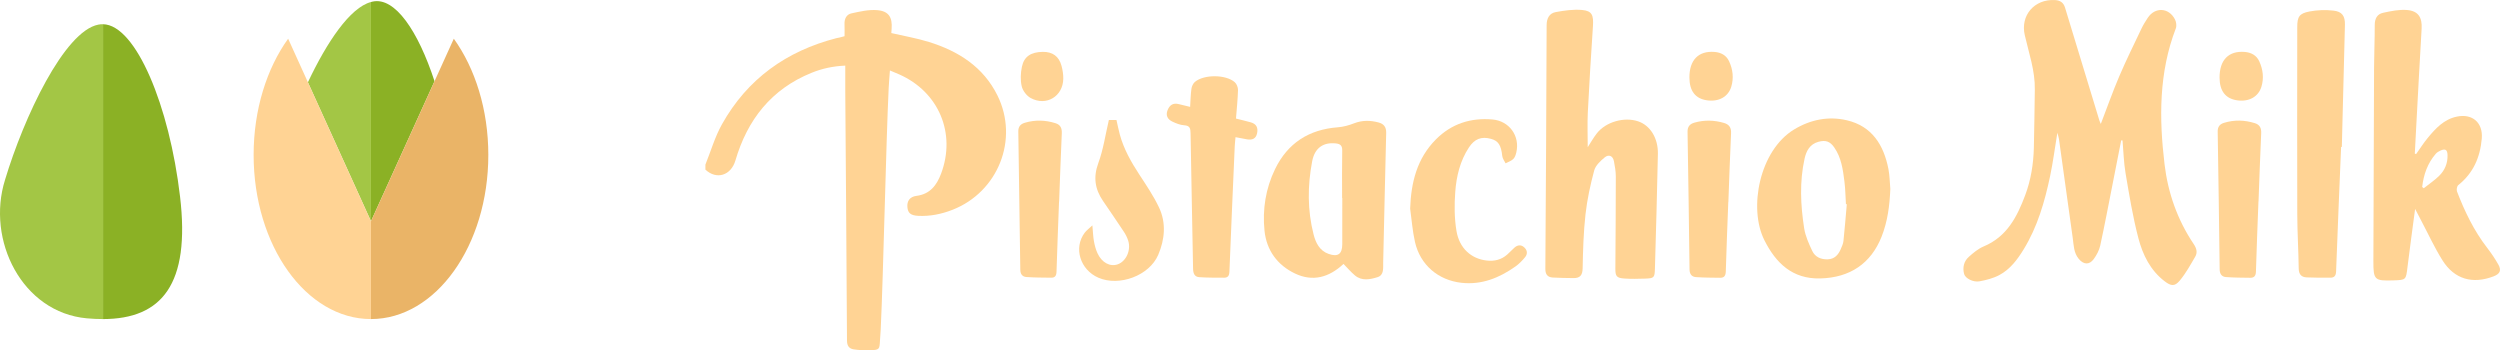 <!-- Generator: Adobe Illustrator 23.0.1, SVG Export Plug-In  -->
<svg version="1.1" xmlns="http://www.w3.org/2000/svg" xmlns:xlink="http://www.w3.org/1999/xlink" x="0px" y="0px"
	 width="313.77px" height="43.972px" viewBox="0 0 313.77 43.972" style="enable-background:new 0 0 313.77 43.972;"
	 xml:space="preserve">
<style type="text/css">
	.st0{fill:#A3C645;}
	.st1{fill:#8BB125;}
	.st2{fill:#EAB467;}
	.st3{fill:#FFD394;}
</style>
<defs>
</defs>
<g>
	<g>
		<path class="st0" d="M12.348,3.089C8.064,3.909,2.982,14.746,0.633,22.566c-2.378,7.57,2.139,16.647,10.266,17.387
			c0.708,0.065,1.385,0.093,2.035,0.092V3.04C12.738,3.036,12.543,3.046,12.348,3.089z"/>
		<path class="st1" d="M22.597,24.667C21.269,13.305,17.055,3.122,12.934,3.04v37.006C20.299,40.031,23.905,35.696,22.597,24.667z"
			/>
	</g>
	<g>
		<path class="st1" d="M54.536,10.194c-2.072-6.333-4.975-10.606-7.77-9.994c-0.068,0.013-0.137,0.036-0.206,0.054v27.518
			L54.536,10.194z"/>
		<path class="st0" d="M46.56,0.254c-2.63,0.693-5.535,5.034-7.915,10.073l7.915,17.444V0.254z"/>
		<path class="st2" d="M56.957,4.857l-2.421,5.337L46.56,27.771v9.37v2.904c8.134,0,14.728-9.222,14.728-20.599
			C61.288,13.746,59.632,8.587,56.957,4.857z"/>
		<path class="st3" d="M38.645,10.327l-2.482-5.47c-2.675,3.73-4.331,8.888-4.331,14.589c0,11.376,6.594,20.599,14.728,20.599
			v-2.904v-9.37L38.645,10.327z"/>
	</g>
</g>
<g>
	<path class="st3" d="M88.535,20.659c0.682-1.691,1.193-3.478,2.076-5.057c3.187-5.697,8.094-9.197,14.381-10.816
		c0.126-0.033,0.258-0.045,0.385-0.076c0.178-0.043,0.354-0.094,0.621-0.166c0-0.493,0.017-1.012-0.004-1.529
		c-0.028-0.662,0.255-1.203,0.865-1.336c1.056-0.23,2.161-0.49,3.218-0.406c1.465,0.117,1.944,0.893,1.828,2.358
		c-0.014,0.181-0.026,0.363-0.037,0.52c1.591,0.37,3.19,0.64,4.726,1.118c3.696,1.149,6.82,3.125,8.596,6.717
		c2.72,5.502,0.082,12.114-5.653,14.35c-1.384,0.539-2.809,0.831-4.295,0.754c-0.945-0.049-1.292-0.351-1.357-1.09
		c-0.067-0.76,0.294-1.31,1.146-1.418c1.704-0.216,2.539-1.346,3.079-2.778c1.913-5.07-0.291-10.276-5.252-12.467
		c-0.356-0.157-0.716-0.303-1.166-0.493c-0.055,0.773-0.121,1.486-0.156,2.201c-0.336,6.988-0.667,23.338-1.001,30.326
		c-0.021,0.445-0.064,0.888-0.088,1.333c-0.064,1.174-0.061,1.205-1.261,1.26c-0.674,0.031-1.359-0.019-2.028-0.114
		c-0.585-0.082-0.849-0.443-0.854-1.096c-0.055-7.26-0.141-23.881-0.215-31.142c-0.011-1.096-0.002-2.192-0.002-3.376
		c-1.54,0.069-2.905,0.367-4.21,0.895c-5.058,2.043-8.072,5.887-9.578,11.016c-0.551,1.877-2.369,2.456-3.765,1.142
		C88.535,21.078,88.535,20.868,88.535,20.659z"/>
	<path class="st3" d="M266.227,17.617c-0.347,1.766-0.693,3.531-1.042,5.296c-0.522,2.641-1.02,5.288-1.592,7.919
		c-0.129,0.592-0.449,1.178-0.808,1.676c-0.56,0.775-1.288,0.709-1.889-0.021c-0.63-0.766-0.624-1.691-0.748-2.592
		c-0.572-4.148-1.15-8.295-1.731-12.441c-0.032-0.227-0.113-0.447-0.203-0.79c-0.314,1.906-0.542,3.698-0.913,5.459
		c-0.677,3.208-1.582,6.347-3.317,9.176c-0.787,1.284-1.696,2.499-3.043,3.219c-0.76,0.406-1.645,0.633-2.501,0.791
		c-0.787,0.145-1.783-0.373-1.928-0.922c-0.214-0.811-0.034-1.598,0.6-2.16c0.564-0.5,1.174-1.014,1.857-1.299
		c2.917-1.217,4.194-3.721,5.214-6.441c0.714-1.905,1.026-3.895,1.082-5.92c0.067-2.437,0.077-4.875,0.121-7.312
		c0.043-2.369-0.745-4.586-1.263-6.849c-0.566-2.468,1.195-4.53,3.774-4.399c0.669,0.034,1.086,0.314,1.278,0.943
		c1.438,4.724,2.875,9.449,4.314,14.173c0.037,0.122,0.097,0.236,0.179,0.431c0.787-2.046,1.488-4.038,2.315-5.975
		c0.872-2.041,1.858-4.034,2.812-6.039c0.213-0.447,0.484-0.869,0.754-1.285c0.916-1.408,2.675-1.319,3.434,0.199
		c0.157,0.314,0.221,0.794,0.099,1.111c-2.133,5.55-2.104,11.285-1.415,17.052c0.43,3.601,1.617,6.975,3.653,10.006
		c0.363,0.54,0.512,1.057,0.198,1.593c-0.601,1.028-1.182,2.09-1.939,2.999c-0.638,0.765-1.097,0.697-1.894,0.091
		c-1.8-1.369-2.753-3.327-3.298-5.401c-0.702-2.671-1.146-5.414-1.61-8.142c-0.232-1.363-0.263-2.761-0.384-4.143
		C266.338,17.618,266.282,17.618,266.227,17.617z"/>
	<path class="st3" d="M303.24,19.339c0.481-0.675,0.926-1.38,1.452-2.018c0.987-1.199,2.038-2.344,3.657-2.684
		c1.967-0.413,3.301,0.772,3.134,2.748c-0.199,2.348-1.061,4.345-2.95,5.848c-0.168,0.134-0.244,0.582-0.158,0.806
		c0.963,2.494,2.109,4.893,3.756,7.028c0.526,0.682,1.018,1.4,1.438,2.15c0.407,0.728,0.191,1.161-0.591,1.462
		c-2.643,1.017-4.928,0.375-6.423-1.999c-1.013-1.609-1.809-3.355-2.7-5.04c-0.215-0.407-0.425-0.817-0.739-1.42
		c-0.341,2.587-0.668,4.942-0.956,7.301c-0.197,1.613-0.173,1.616-1.767,1.669c-2.379,0.079-2.521-0.052-2.514-2.414
		c0.025-8.124,0.049-16.248,0.085-24.372c0.008-1.756,0.092-3.511,0.085-5.266c-0.003-0.8,0.308-1.375,1.052-1.534
		c0.984-0.21,2.015-0.431,3.001-0.348c1.417,0.119,1.914,0.938,1.831,2.339c-0.244,4.133-0.458,8.267-0.683,12.401
		c-0.06,1.094-0.115,2.189-0.173,3.284C303.131,19.299,303.185,19.319,303.24,19.339z M304.003,23.473
		c0.065,0.051,0.13,0.102,0.196,0.153c0.648-0.514,1.343-0.979,1.931-1.554c0.715-0.698,1.087-1.588,1.055-2.614
		c-0.021-0.67-0.277-0.837-0.894-0.557c-0.209,0.095-0.427,0.222-0.574,0.392C304.671,20.496,304.179,21.924,304.003,23.473z"/>
	<path class="st3" d="M199.273,18.473c0.36-0.553,0.706-1.174,1.137-1.729c1.13-1.452,3.443-2.107,5.197-1.514
		c1.498,0.506,2.512,2.097,2.472,4.086c-0.096,4.795-0.233,9.59-0.372,14.385c-0.034,1.171-0.104,1.228-1.266,1.269
		c-0.863,0.03-1.731,0.047-2.592-0.013c-0.954-0.067-1.113-0.299-1.107-1.223c0.025-3.853,0.057-7.707,0.056-11.56
		c0-0.647-0.111-1.301-0.235-1.939c-0.133-0.686-0.656-0.895-1.153-0.485c-0.54,0.445-1.156,1.02-1.325,1.65
		c-0.487,1.809-0.887,3.66-1.094,5.52c-0.249,2.236-0.312,4.497-0.356,6.749c-0.017,0.881-0.327,1.25-1.167,1.234
		c-0.861-0.017-1.723-0.015-2.582-0.069c-0.643-0.041-0.935-0.381-0.931-1.085c0.071-10.196,0.125-20.393,0.161-30.589
		c0.003-0.863,0.34-1.494,1.142-1.642c1.091-0.201,2.231-0.365,3.324-0.264c1.233,0.115,1.439,0.653,1.346,2.037
		c-0.24,3.608-0.464,7.217-0.644,10.828C199.213,15.572,199.273,17.032,199.273,18.473z"/>
	<path class="st3" d="M168.62,33.126c-1.835,1.716-3.87,2.252-6.069,1.211c-2.226-1.054-3.594-2.92-3.845-5.38
		c-0.272-2.668,0.143-5.292,1.322-7.726c1.588-3.278,4.26-4.981,7.888-5.255c0.686-0.052,1.383-0.246,2.028-0.498
		c1.031-0.402,2.051-0.383,3.08-0.106c0.642,0.172,0.974,0.56,0.954,1.314c-0.145,5.423-0.243,10.847-0.377,16.27
		c-0.017,0.682,0.13,1.57-0.713,1.832c-0.93,0.289-1.965,0.512-2.837-0.223C169.554,34.147,169.129,33.644,168.62,33.126z
		 M168.468,24.852c-0.008,0-0.016,0-0.023,0c0-1.99-0.024-3.98,0.014-5.969c0.012-0.63-0.258-0.825-0.812-0.884
		c-1.552-0.166-2.639,0.556-2.961,2.248c-0.583,3.061-0.599,6.145,0.18,9.18c0.265,1.03,0.74,2.037,1.89,2.441
		c1.158,0.407,1.703,0.027,1.709-1.203C168.475,28.727,168.468,26.79,168.468,24.852z"/>
	<path class="st3" d="M237.251,23.713c-0.084,2.059-0.334,4.069-1.099,5.998c-1.327,3.342-3.947,5.149-7.721,5.235
		c-3.468,0.079-5.543-1.92-6.988-4.801c-2.023-4.035-0.602-11.273,3.73-13.894c2.069-1.252,4.319-1.695,6.63-1.153
		c3.159,0.741,4.624,3.114,5.211,6.12C237.173,22.034,237.176,22.881,237.251,23.713z M231.788,25.632
		c-0.036-0.004-0.072-0.008-0.108-0.012c-0.059-0.94-0.07-1.886-0.187-2.819c-0.188-1.503-0.385-3.018-1.288-4.309
		c-0.53-0.758-1.085-0.936-1.973-0.697c-1.086,0.292-1.533,1.159-1.745,2.119c-0.64,2.9-0.506,5.83-0.051,8.733
		c0.153,0.98,0.587,1.937,1.015,2.847c0.362,0.77,1.102,1.087,1.958,1.053c0.845-0.033,1.314-0.571,1.621-1.283
		c0.144-0.334,0.303-0.682,0.34-1.036C231.532,28.699,231.652,27.165,231.788,25.632z"/>
	<path class="st3" d="M293.826,18.439c-0.214,5.21-0.436,10.42-0.628,15.632c-0.02,0.543-0.224,0.782-0.728,0.782
		c-0.99,0.001-1.982,0.009-2.97-0.038c-0.674-0.032-0.985-0.397-0.994-1.127c-0.029-2.28-0.175-4.558-0.181-6.838
		c-0.023-7.81-0.008-15.621-0.002-23.431c0.001-1.312,0.243-1.729,1.525-1.976c0.981-0.189,2.028-0.223,3.021-0.111
		c1.091,0.124,1.464,0.682,1.438,1.786c-0.12,5.108-0.258,10.216-0.389,15.324C293.887,18.441,293.856,18.44,293.826,18.439z"/>
	<path class="st3" d="M149.371,13.413c0.052-0.813,0.062-1.549,0.163-2.272c0.043-0.306,0.208-0.668,0.438-0.862
		c1.134-0.959,3.891-0.944,5.003,0.04c0.243,0.215,0.413,0.656,0.404,0.987c-0.033,1.174-0.159,2.345-0.253,3.574
		c0.648,0.164,1.253,0.306,1.851,0.472c0.691,0.191,0.952,0.656,0.797,1.38c-0.147,0.685-0.614,0.861-1.238,0.76
		c-0.463-0.075-0.922-0.173-1.469-0.277c-0.036,0.411-0.084,0.792-0.1,1.174c-0.228,5.236-0.459,10.472-0.666,15.709
		c-0.019,0.491-0.18,0.757-0.665,0.755c-1.042-0.005-2.086,0.005-3.125-0.067c-0.598-0.042-0.762-0.487-0.772-1.069
		c-0.096-5.66-0.225-11.32-0.315-16.98c-0.01-0.609-0.068-0.97-0.801-1.016c-0.505-0.032-1.02-0.239-1.486-0.462
		c-0.58-0.277-0.864-0.757-0.6-1.425c0.256-0.648,0.696-0.955,1.412-0.767C148.4,13.185,148.856,13.288,149.371,13.413z"/>
	<path class="st3" d="M176.986,26.188c0.112-3.291,0.852-6.303,3.245-8.704c1.954-1.961,4.363-2.725,7.087-2.488
		c2.116,0.184,3.47,2.077,2.994,4.126c-0.069,0.297-0.178,0.638-0.386,0.837c-0.258,0.247-0.637,0.366-0.964,0.54
		c-0.144-0.302-0.381-0.594-0.415-0.909c-0.149-1.362-0.484-1.913-1.426-2.166c-1.19-0.32-2.046-0.003-2.764,1.089
		c-1.107,1.685-1.566,3.61-1.711,5.567c-0.121,1.628-0.115,3.308,0.154,4.911c0.367,2.193,1.871,3.496,3.804,3.711
		c0.954,0.106,1.822-0.101,2.555-0.745c0.314-0.276,0.597-0.588,0.908-0.867c0.375-0.336,0.799-0.415,1.202-0.074
		c0.42,0.356,0.49,0.837,0.148,1.256c-0.36,0.441-0.773,0.863-1.236,1.189c-2.019,1.419-4.214,2.314-6.749,2.034
		c-2.931-0.324-5.187-2.249-5.84-5.122C177.279,29.002,177.181,27.584,176.986,26.188z"/>
	<path class="st3" d="M137.102,28.29c0.079,0.849,0.093,1.428,0.196,1.99c0.093,0.507,0.227,1.022,0.439,1.49
		c0.544,1.199,1.593,1.749,2.557,1.401c1.044-0.376,1.677-1.76,1.31-2.947c-0.121-0.392-0.313-0.777-0.54-1.121
		c-0.865-1.31-1.756-2.602-2.639-3.9c-1.008-1.482-1.226-2.976-0.575-4.741c0.628-1.702,0.884-3.541,1.322-5.4
		c0.21,0,0.536,0,0.954,0c0.133,0.582,0.254,1.214,0.423,1.833c0.495,1.811,1.404,3.419,2.425,4.982
		c0.883,1.353,1.803,2.704,2.491,4.157c0.922,1.948,0.728,4.011-0.096,5.946c-1.114,2.615-4.882,4.007-7.498,2.881
		c-2.308-0.993-3.16-3.761-1.727-5.656C136.365,28.913,136.678,28.689,137.102,28.29z"/>
	<path class="st3" d="M132.918,25.301c-0.109,2.932-0.229,5.864-0.316,8.797c-0.015,0.49-0.174,0.76-0.66,0.755
		c-1.041-0.01-2.083-0.013-3.12-0.084c-0.492-0.034-0.759-0.355-0.766-0.909c-0.072-5.79-0.157-11.579-0.25-17.369
		c-0.01-0.601,0.282-0.923,0.818-1.083c1.294-0.386,2.583-0.347,3.864,0.059c0.622,0.197,0.805,0.635,0.776,1.274
		c-0.131,2.853-0.226,5.707-0.335,8.561C132.924,25.301,132.921,25.301,132.918,25.301z"/>
	<path class="st3" d="M216.914,25.345c-0.108,2.906-0.231,5.812-0.313,8.719c-0.015,0.528-0.188,0.804-0.705,0.799
		c-1.015-0.01-2.032-0.014-3.043-0.084c-0.531-0.037-0.796-0.376-0.803-0.961c-0.07-5.763-0.154-11.527-0.249-17.29
		c-0.011-0.639,0.295-0.974,0.86-1.135c1.241-0.353,2.48-0.324,3.716,0.038c0.641,0.188,0.918,0.578,0.885,1.276
		c-0.134,2.879-0.229,5.759-0.338,8.639C216.92,25.345,216.917,25.345,216.914,25.345z"/>
	<path class="st3" d="M283.454,25.276c-0.109,2.932-0.233,5.864-0.315,8.797c-0.015,0.537-0.207,0.796-0.715,0.791
		c-1.015-0.01-2.032-0.016-3.044-0.089c-0.536-0.038-0.787-0.389-0.794-0.97c-0.069-5.764-0.155-11.527-0.247-17.29
		c-0.009-0.591,0.25-0.933,0.796-1.099c1.293-0.394,2.581-0.356,3.863,0.042c0.617,0.191,0.83,0.61,0.8,1.257
		c-0.131,2.853-0.226,5.707-0.335,8.561C283.461,25.277,283.457,25.277,283.454,25.276z"/>
	<path class="st3" d="M278.573,9.742c-0.01-2.216,1.142-3.393,3.167-3.223c0.808,0.068,1.471,0.423,1.815,1.175
		c0.469,1.025,0.604,2.109,0.268,3.202c-0.39,1.268-1.586,1.912-3.061,1.693C279.315,12.373,278.58,11.418,278.573,9.742z"/>
	<path class="st3" d="M212.035,9.752c-0.016-2.215,1.133-3.396,3.156-3.234c0.808,0.065,1.473,0.417,1.821,1.166
		c0.476,1.023,0.606,2.108,0.276,3.202c-0.384,1.27-1.58,1.918-3.054,1.703C212.784,12.379,212.047,11.428,212.035,9.752z"/>
	<path class="st3" d="M130.876,6.51c1.228-0.017,2.032,0.554,2.354,1.754c0.14,0.523,0.23,1.08,0.221,1.619
		c-0.034,2.21-2.132,3.483-4.09,2.422c-0.508-0.275-0.997-0.916-1.127-1.475c-0.182-0.78-0.143-1.666,0.026-2.46
		C128.535,7.074,129.409,6.531,130.876,6.51z"/>
</g>
</svg>